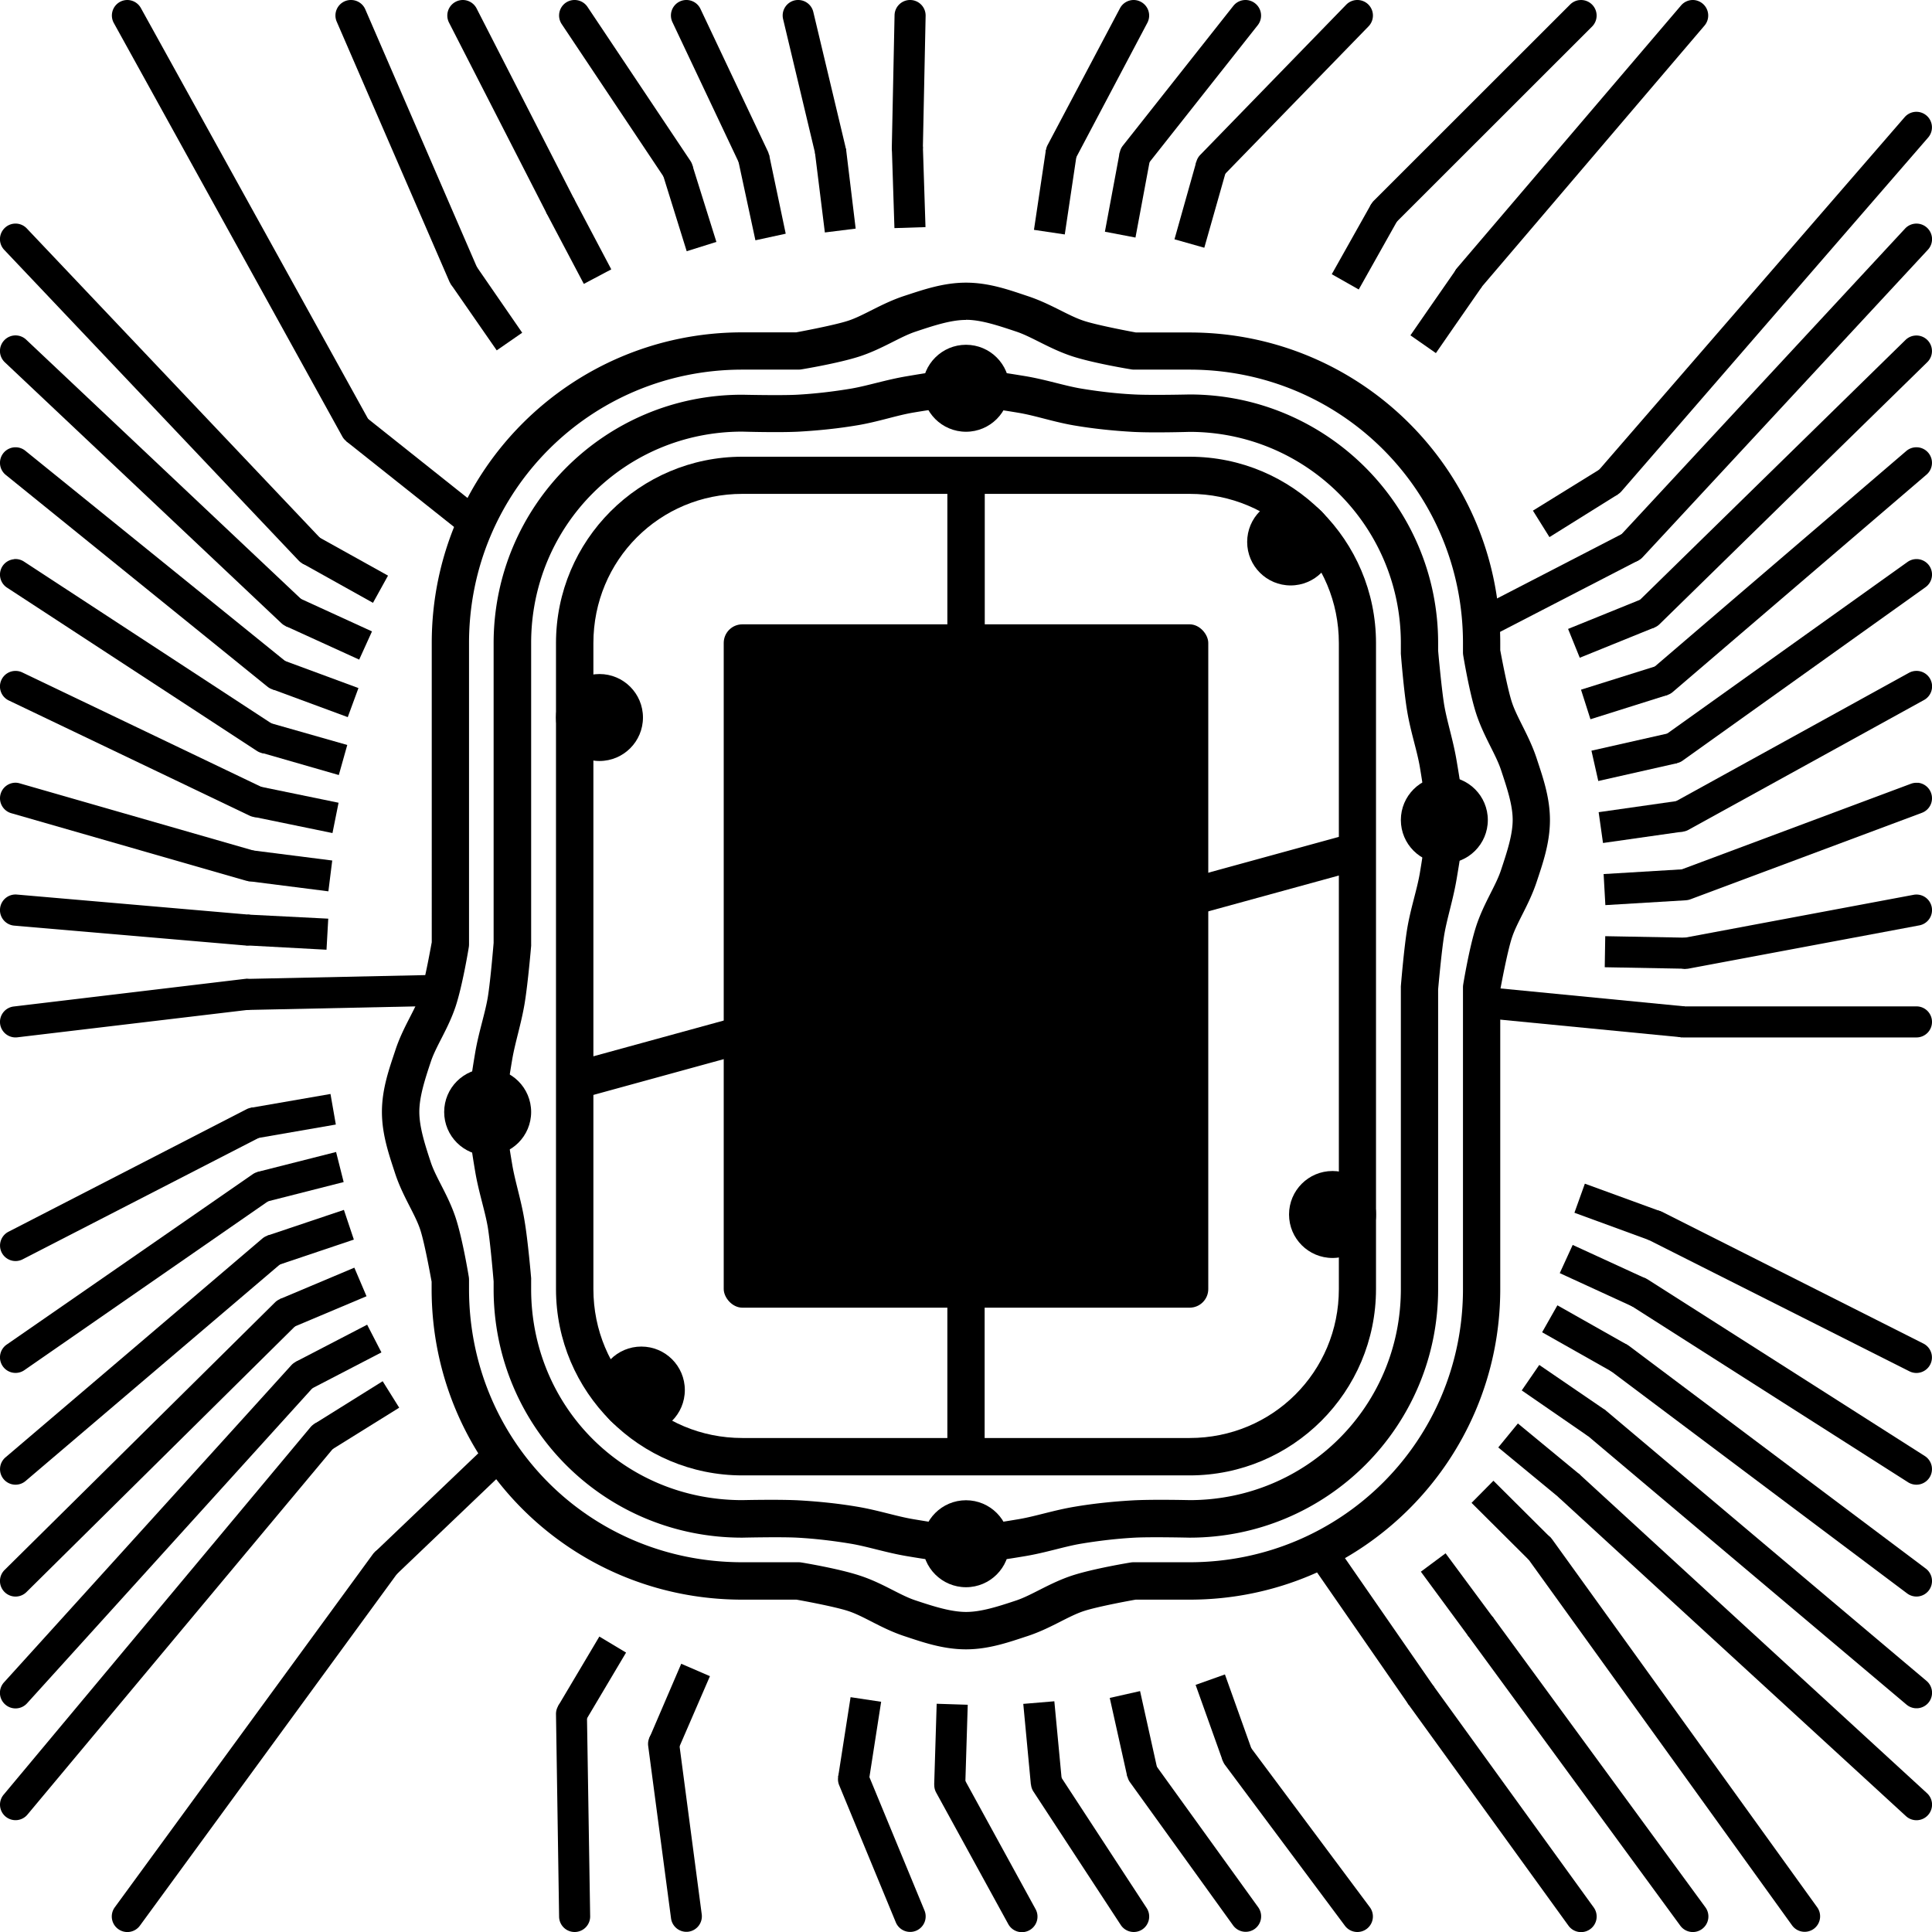<?xml version="1.0" encoding="UTF-8" standalone="no"?>
<svg
   width="15.55mm"
   height="15.55mm"
   viewBox="0 0 15.55 15.55"
   version="1.1"
   id="svg109"
   sodipodi:docname="cob_copper_front.svg"
   inkscape:version="1.3.2 (091e20ef0f, 2023-11-25)"
   xmlns:inkscape="http://www.inkscape.org/namespaces/inkscape"
   xmlns:sodipodi="http://sodipodi.sourceforge.net/DTD/sodipodi-0.dtd"
   xmlns="http://www.w3.org/2000/svg"
   xmlns:svg="http://www.w3.org/2000/svg"
   xmlns:rdf="http://www.w3.org/1999/02/22-rdf-syntax-ns#"
   xmlns:cc="http://creativecommons.org/ns#"
   xmlns:dc="http://purl.org/dc/elements/1.1/">
  <defs
     id="defs109">
    <inkscape:path-effect
       effect="offset"
       id="path-effect473"
       is_visible="true"
       lpeversion="1.2"
       linejoin_type="round"
       unit="mm"
       offset="-0.3"
       miter_limit="4"
       attempt_force_join="false"
       update_on_knot_move="true" />
    <inkscape:path-effect
       effect="offset"
       id="path-effect472"
       is_visible="true"
       lpeversion="1.2"
       linejoin_type="round"
       unit="mm"
       offset="0.5"
       miter_limit="4"
       attempt_force_join="false"
       update_on_knot_move="true" />
    <inkscape:path-effect
       effect="offset"
       id="path-effect165"
       is_visible="true"
       lpeversion="1.2"
       linejoin_type="round"
       unit="mm"
       offset="-0.2"
       miter_limit="4"
       attempt_force_join="false"
       update_on_knot_move="true" />
    <inkscape:path-effect
       effect="offset"
       id="path-effect164"
       is_visible="true"
       lpeversion="1.2"
       linejoin_type="round"
       unit="mm"
       offset="0.4"
       miter_limit="4"
       attempt_force_join="false"
       update_on_knot_move="true" />
    <inkscape:path-effect
       effect="offset"
       id="path-effect2"
       is_visible="true"
       lpeversion="1.2"
       linejoin_type="round"
       unit="mm"
       offset="-0.8"
       miter_limit="4"
       attempt_force_join="false"
       update_on_knot_move="true" />
    <inkscape:path-effect
       effect="offset"
       id="path-effect1"
       is_visible="true"
       lpeversion="1.2"
       linejoin_type="round"
       unit="mm"
       offset="1"
       miter_limit="4"
       attempt_force_join="false"
       update_on_knot_move="true" />
    <inkscape:path-effect
       effect="offset"
       id="path-effect678"
       is_visible="true"
       lpeversion="1.2"
       linejoin_type="miter"
       unit="mm"
       offset="0"
       miter_limit="4"
       attempt_force_join="false"
       update_on_knot_move="true" />
    <inkscape:path-effect
       effect="offset"
       id="path-effect653"
       is_visible="true"
       lpeversion="1.2"
       linejoin_type="miter"
       unit="mm"
       offset="0"
       miter_limit="4"
       attempt_force_join="false"
       update_on_knot_move="true" />
  </defs>
  <sodipodi:namedview
     id="namedview109"
     pagecolor="#ffffff"
     bordercolor="#666666"
     borderopacity="1.0"
     inkscape:showpageshadow="2"
     inkscape:pageopacity="0.0"
     inkscape:pagecheckerboard="0"
     inkscape:deskcolor="#d1d1d1"
     inkscape:document-units="mm"
     inkscape:zoom="16.35142"
     inkscape:cx="29.446984"
     inkscape:cy="29.416405"
     inkscape:window-width="1920"
     inkscape:window-height="1216"
     inkscape:window-x="0"
     inkscape:window-y="0"
     inkscape:window-maximized="1"
     inkscape:current-layer="svg109" />
  <title
     id="title1">Exported SVG</title>
  <style
     id="style1"><![CDATA[
polygon {
shape-rendering:crispEdges;
stroke-width:16.427;
}
.s0 {
stroke:#000000;
stroke-width:11.486;
stroke-linecap:round;
stroke-linejoin:round;
fill:none;
}
.s1 {
stroke:#000000;
stroke-width:11.486;
stroke-linecap:round;
stroke-linejoin:round;
fill:none;
}
.s2 {
stroke:#19b219;
stroke-width:11.486;
stroke-linecap:round;
stroke-linejoin:round;
fill:none;
}
.s3 {
stroke:#7f4c00;
stroke-width:11.486;
stroke-linecap:round;
stroke-linejoin:round;
fill:none;
}
.s4 {
stroke:#00cc00;
stroke-width:11.486;
stroke-linecap:round;
stroke-linejoin:round;
fill:none;
}
.s5 {
stroke:#000000;
stroke-width:7.657;
stroke-linecap:round;
stroke-linejoin:round;
fill:none;
}
.s6 {
stroke:#ff19ff;
stroke-width:7.657;
stroke-linecap:round;
stroke-linejoin:round;
fill:none;
}
.s7 {
stroke:#ff0000;
stroke-width:11.486;
stroke-linecap:round;
stroke-linejoin:round;
fill:none;
}
.s8 {
stroke:#ffff00;
stroke-width:11.486;
stroke-linecap:round;
stroke-linejoin:round;
fill:none;
}
.s9 {
stroke:#001919;
stroke-width:7.657;
stroke-linecap:round;
stroke-linejoin:round;
fill:none;
}
.sa {
stroke:#006666;
stroke-width:7.657;
stroke-linecap:round;
stroke-linejoin:round;
fill:none;
}
.sb {
stroke:#00ffff;
stroke-width:22.972;
stroke-linecap:round;
stroke-linejoin:round;
fill:none;
}
.sc {
stroke:#ff0000;
stroke-width:61.257;
stroke-linecap:round;
stroke-linejoin:round;
fill:none;
}
.sd {
stroke:#191919;
stroke-width:7.657;
stroke-linecap:round;
stroke-linejoin:round;
fill:none;
}
.se {
stroke:#000000;
stroke-width:7.657;
stroke-linecap:round;
stroke-linejoin:round;
stroke-dasharray:114.858,114.858;
fill:none;
}
.sf {
stroke:#000000;
stroke-width:22.972;
stroke-linecap:round;
stroke-linejoin:round;
fill:none;
}
]]></style>
  <rect
     style="fill:#000000;fill-opacity:1;stroke:none;stroke-width:0.1;stroke-linecap:round;stroke-linejoin:round"
     id="rect3"
     width="3.9"
     height="5.5"
     x="5.825"
     y="5.025"
     rx="0.15"
     ry="0.15" />
  <g
     id="g157"
     style="stroke:#000000">
    <path
       style="color:#000000;fill:#000000;stroke:none;stroke-linecap:round;stroke-linejoin:round;-inkscape-stroke:none"
       d="M 7.775,3.789 A 0.15,0.15 0 0 0 7.625,3.939 V 6.961 A 0.15,0.15 0 0 0 7.775,7.111 0.15,0.15 0 0 0 7.926,6.961 V 3.939 A 0.15,0.15 0 0 0 7.775,3.789 Z"
       id="path109" />
    <path
       style="color:#000000;fill:#000000;stroke:none;stroke-linecap:round;stroke-linejoin:round;-inkscape-stroke:none"
       d="M 7.01,7.889 4.611,8.547 A 0.15,0.15 0 0 0 4.506,8.732 0.15,0.15 0 0 0 4.691,8.836 L 7.088,8.178 A 0.15,0.15 0 0 0 7.193,7.994 0.15,0.15 0 0 0 7.01,7.889 Z"
       id="path110" />
    <path
       style="color:#000000;fill:#000000;stroke:none;stroke-linecap:round;stroke-linejoin:round;-inkscape-stroke:none"
       d="M 7.775,8.439 A 0.15,0.15 0 0 0 7.625,8.588 v 3.023 a 0.15,0.15 0 0 0 0.15,0.15 0.15,0.15 0 0 0 0.15,-0.15 V 8.588 A 0.15,0.15 0 0 0 7.775,8.439 Z"
       id="path111" />
    <path
       style="color:#000000;fill:#000000;stroke:none;stroke-linecap:round;stroke-linejoin:round;-inkscape-stroke:none"
       d="M 10.859,6.713 8.461,7.371 A 0.15,0.15 0 0 0 8.357,7.557 0.15,0.15 0 0 0 8.541,7.66 L 10.939,7.002 A 0.15,0.15 0 0 0 11.043,6.818 0.15,0.15 0 0 0 10.859,6.713 Z"
       id="path157" />
  </g>
  <g
     id="g429"
     style="stroke:#000000">
    <path
       style="color:#000000;fill:#000000;stroke:none;stroke-linejoin:round;-inkscape-stroke:none"
       d="m 7.775,2.275 c -0.187,0 -0.353,0.06 -0.498,0.107 -0.184,0.061 -0.322,0.157 -0.449,0.199 -0.115,0.038 -0.409,0.092 -0.42,0.094 H 5.975 c -1.382,1.2e-6 -2.5,1.118 -2.5,2.5 V 7.584 C 3.472,7.597 3.421,7.889 3.383,8.004 3.341,8.131 3.242,8.269 3.182,8.453 3.134,8.598 3.074,8.762 3.074,8.949 c 0,0.187 0.06,0.353 0.107,0.498 0.061,0.184 0.159,0.322 0.201,0.449 0.038,0.115 0.089,0.406 0.092,0.42 V 10.375 c 0,1.382 1.11,2.5 2.5,2.5 h 0.436 c 0.014,0.002 0.303,0.054 0.418,0.092 0.128,0.042 0.265,0.14 0.449,0.201 0.145,0.048 0.311,0.107 0.498,0.107 0.187,0 0.352,-0.06 0.496,-0.107 C 8.456,13.107 8.595,13.009 8.723,12.967 8.838,12.929 9.127,12.877 9.141,12.875 h 0.434 c 1.382,10e-7 2.5,-1.118 2.5,-2.5 V 7.967 c 0.002,-0.011 0.056,-0.305 0.094,-0.42 0.042,-0.128 0.138,-0.265 0.199,-0.449 0.048,-0.145 0.107,-0.311 0.107,-0.498 0,-0.187 -0.06,-0.352 -0.107,-0.496 -0.061,-0.184 -0.157,-0.324 -0.199,-0.451 -0.038,-0.115 -0.092,-0.409 -0.094,-0.42 v -0.057 c 0,-1.382 -1.118,-2.5 -2.5,-2.5 H 9.143 C 9.132,2.674 8.838,2.62 8.723,2.582 8.595,2.54 8.456,2.444 8.271,2.383 8.127,2.335 7.963,2.275 7.775,2.275 Z m 0,0.299 c 0.12,0 0.255,0.045 0.402,0.094 0.128,0.042 0.267,0.138 0.451,0.199 0.174,0.057 0.471,0.105 0.471,0.105 A 0.15,0.15 0 0 0 9.125,2.975 h 0.449 c 1.221,1.1e-6 2.201,0.98 2.201,2.201 V 5.25 a 0.15,0.15 0 0 0 0.002,0.025 c 0,0 0.048,0.296 0.105,0.471 0.061,0.184 0.157,0.324 0.199,0.451 0.049,0.147 0.094,0.282 0.094,0.402 0,0.12 -0.045,0.257 -0.094,0.404 -0.042,0.128 -0.138,0.265 -0.199,0.449 -0.057,0.174 -0.105,0.471 -0.105,0.471 a 0.15,0.15 0 0 0 -0.002,0.025 V 10.375 c 0,1.221 -0.98,2.199 -2.201,2.199 H 9.125 a 0.15,0.15 0 0 0 -0.025,0.002 c 0,0 -0.296,0.048 -0.471,0.105 -0.184,0.061 -0.324,0.159 -0.451,0.201 -0.147,0.049 -0.282,0.092 -0.402,0.092 -0.12,0 -0.257,-0.043 -0.404,-0.092 C 7.244,12.841 7.106,12.742 6.922,12.682 6.748,12.624 6.451,12.576 6.451,12.576 a 0.15,0.15 0 0 0 -0.025,-0.002 H 5.975 C 4.745,12.574 3.775,11.597 3.775,10.375 v -0.074 a 0.15,0.15 0 0 0 -0.002,-0.025 c 0,0 -0.048,-0.298 -0.105,-0.473 C 3.607,9.618 3.509,9.481 3.467,9.354 3.418,9.206 3.375,9.069 3.375,8.949 3.375,8.829 3.418,8.694 3.467,8.547 3.509,8.419 3.607,8.282 3.668,8.098 3.725,7.923 3.773,7.625 3.773,7.625 a 0.15,0.15 0 0 0 0.002,-0.025 V 5.176 c 0,-1.221 0.978,-2.201 2.199,-2.201 h 0.451 a 0.15,0.15 0 0 0 0.025,-0.002 c 0,0 0.296,-0.048 0.471,-0.105 0.184,-0.061 0.322,-0.157 0.449,-0.199 0.147,-0.049 0.284,-0.094 0.404,-0.094 z"
       id="rect404" />
    <path
       style="color:#000000;fill:#000000;stroke:none;stroke-linejoin:round;-inkscape-stroke:none"
       d="m 7.775,2.975 c -0.168,0 -0.326,0.028 -0.475,0.053 -0.168,0.028 -0.316,0.077 -0.451,0.1 -0.144,0.024 -0.289,0.041 -0.434,0.049 -0.133,0.007 -0.438,-10e-8 -0.438,0 a 0.15,0.15 0 0 0 -0.004,0 c -1.105,3e-7 -2,0.895 -2,2 v 2.412 c 0,0 -0.025,0.305 -0.047,0.438 -0.023,0.136 -0.074,0.282 -0.102,0.449 -0.025,0.149 -0.051,0.307 -0.051,0.475 0,0.168 0.026,0.326 0.051,0.475 0.028,0.168 0.079,0.316 0.102,0.451 0.022,0.133 0.047,0.437 0.047,0.437 v 0.062 c 0,1.105 0.886,2 2,2 a 0.15,0.15 0 0 0 0.004,0 c 0,0 0.304,-0.007 0.438,0 0.145,0.008 0.29,0.025 0.434,0.049 0.136,0.023 0.284,0.072 0.451,0.1 0.149,0.025 0.307,0.051 0.475,0.051 0.168,0 0.326,-0.026 0.475,-0.051 0.168,-0.028 0.314,-0.077 0.449,-0.1 0.144,-0.024 0.289,-0.041 0.434,-0.049 0.133,-0.007 0.438,0 0.438,0 a 0.15,0.15 0 0 0 0.004,0 c 1.105,10e-7 2,-0.895 2,-2 V 7.963 c 0,0 0.027,-0.305 0.049,-0.438 0.023,-0.136 0.072,-0.284 0.1,-0.451 0.025,-0.149 0.053,-0.307 0.053,-0.475 0,-0.168 -0.028,-0.326 -0.053,-0.475 -0.028,-0.168 -0.077,-0.314 -0.1,-0.449 -0.022,-0.133 -0.049,-0.438 -0.049,-0.438 v -0.062 c 0,-1.106 -0.901,-2 -2,-2 a 0.15,0.15 0 0 0 -0.004,0 c 0,0 -0.304,0.007 -0.438,0 C 8.988,3.168 8.843,3.151 8.699,3.127 8.564,3.104 8.418,3.055 8.25,3.027 8.101,3.003 7.943,2.975 7.775,2.975 Z m 0,0.301 c 0.134,0 0.277,0.022 0.426,0.047 0.136,0.023 0.282,0.074 0.449,0.102 0.154,0.026 0.31,0.042 0.467,0.051 0.164,0.009 0.45,2.218e-4 0.457,0 0.937,0 1.701,0.757 1.701,1.701 V 5.25 a 0.15,0.15 0 0 0 0,0.012 c 0,0 0.023,0.298 0.051,0.463 0.028,0.168 0.079,0.314 0.102,0.449 0.025,0.149 0.047,0.292 0.047,0.426 0,0.134 -0.022,0.277 -0.047,0.426 -0.023,0.136 -0.074,0.282 -0.102,0.449 C 11.299,7.639 11.275,7.938 11.275,7.938 a 0.15,0.15 0 0 0 0,0.012 V 10.375 c 0,0.944 -0.757,1.699 -1.701,1.699 -0.007,-2.22e-4 -0.293,-0.007 -0.457,0.002 -0.156,0.009 -0.313,0.025 -0.467,0.051 -0.168,0.028 -0.314,0.077 -0.449,0.1 -0.149,0.025 -0.292,0.049 -0.426,0.049 -0.134,0 -0.277,-0.024 -0.426,-0.049 -0.136,-0.023 -0.282,-0.072 -0.449,-0.1 -0.154,-0.026 -0.31,-0.042 -0.467,-0.051 -0.165,-0.009 -0.454,-0.002 -0.459,-0.002 -0.954,1e-6 -1.699,-0.754 -1.699,-1.699 v -0.074 a 0.15,0.15 0 0 0 0,-0.014 c 0,0 -0.025,-0.296 -0.053,-0.461 C 4.195,9.659 4.146,9.511 4.123,9.375 4.098,9.226 4.074,9.083 4.074,8.949 c 0,-0.134 0.024,-0.275 0.049,-0.424 C 4.146,8.39 4.195,8.242 4.223,8.074 4.25,7.909 4.275,7.613 4.275,7.613 a 0.15,0.15 0 0 0 0,-0.014 v -2.424 c 0,-0.944 0.755,-1.701 1.699,-1.701 0.005,1.492e-4 0.294,0.009 0.459,0 0.156,-0.009 0.313,-0.025 0.467,-0.051 0.168,-0.028 0.314,-0.079 0.449,-0.102 0.149,-0.025 0.292,-0.047 0.426,-0.047 z"
       id="rect403" />
    <path
       style="color:#000000;fill:#000000;stroke:none;stroke-linejoin:round;-inkscape-stroke:none"
       d="m 5.975,3.676 c -0.828,-1e-7 -1.5,0.672 -1.5,1.5 V 10.375 c 0,0.828 0.672,1.5 1.5,1.5 h 3.6 c 0.828,0 1.5,-0.672 1.5,-1.5 V 5.176 c 0,-0.828 -0.672,-1.5 -1.5,-1.5 z m 0,0.299 h 3.6 c 0.667,0 1.201,0.534 1.201,1.201 V 10.375 c 0,0.667 -0.534,1.199 -1.201,1.199 H 5.975 c -0.667,0 -1.199,-0.532 -1.199,-1.199 V 5.176 c 0,-0.667 0.532,-1.201 1.199,-1.201 z"
       id="rect161" />
  </g>
  <g
     id="g430"
     style="fill:#000000">
    <circle
       style="fill:#000000;fill-opacity:1;stroke:none;stroke-width:0.25;stroke-linecap:butt;stroke-linejoin:round;stroke-dasharray:none"
       id="path340"
       cx="7.775"
       cy="3.125"
       r="0.35" />
    <circle
       style="fill:#000000;fill-opacity:1;stroke:none;stroke-width:0.25;stroke-linecap:butt;stroke-linejoin:round;stroke-dasharray:none"
       id="circle415"
       cx="7.775"
       cy="12.425"
       r="0.35" />
    <circle
       style="fill:#000000;fill-opacity:1;stroke:none;stroke-width:0.25;stroke-linecap:butt;stroke-linejoin:round;stroke-dasharray:none"
       id="circle417"
       cx="11.625"
       cy="6.6"
       r="0.35" />
    <circle
       style="fill:#000000;fill-opacity:1;stroke:none;stroke-width:0.25;stroke-linecap:butt;stroke-linejoin:round;stroke-dasharray:none"
       id="circle419"
       cx="3.925"
       cy="8.95"
       r="0.35" />
    <circle
       style="fill:#000000;fill-opacity:1;stroke:none;stroke-width:0.25;stroke-linecap:butt;stroke-linejoin:round;stroke-dasharray:none"
       id="circle421"
       cx="4.825"
       cy="5.775"
       r="0.35" />
    <circle
       style="fill:#000000;fill-opacity:1;stroke:none;stroke-width:0.25;stroke-linecap:butt;stroke-linejoin:round;stroke-dasharray:none"
       id="circle423"
       cx="10.725"
       cy="9.775"
       r="0.35" />
    <circle
       style="fill:#000000;fill-opacity:1;stroke:none;stroke-width:0.25;stroke-linecap:butt;stroke-linejoin:round;stroke-dasharray:none"
       id="circle425"
       cx="10.388"
       cy="4.362"
       r="0.35" />
    <circle
       style="fill:#000000;fill-opacity:1;stroke:none;stroke-width:0.25;stroke-linecap:butt;stroke-linejoin:round;stroke-dasharray:none"
       id="circle427"
       cx="5.162"
       cy="11.188"
       r="0.35" />
  </g>
  <g
     id="g3">
    <path
       style="color:#000000;fill:#000000;stroke:none;stroke-width:0.25;stroke-linejoin:round;-inkscape-stroke:none"
       d="m 13.071,4.289 -1.208,0.624 0.115,0.222 1.208,-0.624 z"
       id="path404" />
    <path
       style="color:#000000;fill:#000000;stroke:none;stroke-width:0.25;stroke-linejoin:round;-inkscape-stroke:none"
       d="m 11.937,7.942 -0.024,0.249 1.623,0.158 0.024,-0.249 z"
       id="path405" />
    <path
       style="color:#000000;fill:#000000;stroke:none;stroke-width:0.25;stroke-linejoin:round;-inkscape-stroke:none"
       d="m 10.731,12.405 -0.206,0.142 0.813,1.174 0.206,-0.142 z"
       id="path406" />
    <path
       style="color:#000000;fill:#000000;stroke:none;stroke-width:0.25;stroke-linejoin:round;-inkscape-stroke:none"
       d="m 3.945,11.606 -0.929,0.887 0.173,0.181 0.929,-0.887 z"
       id="path407" />
    <path
       style="color:#000000;fill:#000000;stroke:none;stroke-width:0.25;stroke-linejoin:round;-inkscape-stroke:none"
       d="M 2.942,3.355 2.786,3.551 3.75,4.317 3.906,4.122 Z"
       id="path409" />
    <path
       style="color:#000000;fill:#000000;stroke:none;stroke-width:0.25;stroke-linecap:butt;stroke-linejoin:round;-inkscape-stroke:none"
       d="m 3.622,7.844 -1.643,0.035 0.005,0.25 1.643,-0.035 z"
       id="path408-7" />
  </g>
  <g
     id="g1">
    <path
       style="color:#000000;fill:#000000;stroke:none;stroke-width:0.25;stroke-linecap:round;stroke-linejoin:round;-inkscape-stroke:none"
       d="M 1.018,1.9636e-4 A 0.125,0.125 0 0 0 0.964,0.016 0.125,0.125 0 0 0 0.916,0.185 L 2.755,3.513 a 0.125,0.125 0 0 0 0.17,0.049 0.125,0.125 0 0 0 0.049,-0.17 L 1.134,0.065 A 0.125,0.125 0 0 0 1.018,1.9636e-4 Z"
       id="path45-5" />
    <path
       style="color:#000000;fill:#000000;stroke:none;stroke-width:0.25;stroke-linecap:round;stroke-linejoin:round;-inkscape-stroke:none"
       d="m 2.83,9.87e-5 a 0.125,0.125 0 0 0 -0.055,0.01 0.125,0.125 0 0 0 -0.065,0.164 L 3.616,2.264 A 0.125,0.125 0 0 0 3.78,2.329 0.125,0.125 0 0 0 3.845,2.165 L 2.94,0.075 A 0.125,0.125 0 0 0 2.83,9.87e-5 Z"
       id="path46-9" />
    <path
       style="color:#000000;fill:#000000;stroke:none;stroke-width:0.25;stroke-linecap:round;stroke-linejoin:round;-inkscape-stroke:none"
       d="m 3.722,3.62e-5 a 0.125,0.125 0 0 0 -0.054,0.014 0.125,0.125 0 0 0 -0.054,0.168 L 4.395,1.708 a 0.125,0.125 0 0 0 0.168,0.054 0.125,0.125 0 0 0 0.054,-0.168 L 3.836,0.068 A 0.125,0.125 0 0 0 3.722,3.62e-5 Z"
       id="path47-8" />
    <path
       style="color:#000000;fill:#000000;stroke:none;stroke-width:0.25;stroke-linecap:round;stroke-linejoin:round;-inkscape-stroke:none"
       d="M 4.635,4.405e-4 A 0.125,0.125 0 0 0 4.555,0.021 0.125,0.125 0 0 0 4.521,0.194 L 5.349,1.434 A 0.125,0.125 0 0 0 5.523,1.468 0.125,0.125 0 0 0 5.557,1.295 L 4.729,0.056 A 0.125,0.125 0 0 0 4.635,4.405e-4 Z"
       id="path48-4" />
    <path
       style="color:#000000;fill:#000000;stroke:none;stroke-width:0.25;stroke-linecap:round;stroke-linejoin:round;-inkscape-stroke:none"
       d="M 5.526,3e-6 A 0.125,0.125 0 0 0 5.471,0.012 0.125,0.125 0 0 0 5.412,0.178 l 0.542,1.146 a 0.125,0.125 0 0 0 0.166,0.06 0.125,0.125 0 0 0 0.06,-0.166 L 5.638,0.072 A 0.125,0.125 0 0 0 5.526,3e-6 Z"
       id="path49-8" />
    <path
       style="color:#000000;fill:#000000;stroke:none;stroke-width:0.25;stroke-linecap:round;stroke-linejoin:round;-inkscape-stroke:none"
       d="M 6.424,4.95e-6 A 0.125,0.125 0 0 0 6.396,0.003 0.125,0.125 0 0 0 6.303,0.154 L 6.562,1.24 A 0.125,0.125 0 0 0 6.713,1.332 0.125,0.125 0 0 0 6.805,1.182 L 6.546,0.096 A 0.125,0.125 0 0 0 6.424,4.95e-6 Z"
       id="path50-1" />
    <path
       style="color:#000000;fill:#000000;stroke:none;stroke-width:0.25;stroke-linecap:round;stroke-linejoin:round;-inkscape-stroke:none"
       d="M 7.328,2.644e-5 A 0.125,0.125 0 0 0 7.2,0.122 L 7.178,1.18 A 0.125,0.125 0 0 0 7.3,1.308 0.125,0.125 0 0 0 7.428,1.185 L 7.45,0.128 A 0.125,0.125 0 0 0 7.328,2.644e-5 Z"
       id="path51-0" />
    <path
       style="color:#000000;fill:#000000;stroke:none;stroke-width:0.25;stroke-linecap:round;stroke-linejoin:round;-inkscape-stroke:none"
       d="M 9.13,9.089e-5 A 0.125,0.125 0 0 0 9.014,0.067 L 8.432,1.167 a 0.125,0.125 0 0 0 0.052,0.169 0.125,0.125 0 0 0 0.169,-0.052 L 9.235,0.183 A 0.125,0.125 0 0 0 9.183,0.015 0.125,0.125 0 0 0 9.13,9.089e-5 Z"
       id="path52-3" />
    <path
       style="color:#000000;fill:#000000;stroke:none;stroke-width:0.25;stroke-linecap:round;stroke-linejoin:round;-inkscape-stroke:none"
       d="M 10.024,1.05e-6 A 0.125,0.125 0 0 0 9.927,0.047 L 9.037,1.173 A 0.125,0.125 0 0 0 9.058,1.348 0.125,0.125 0 0 0 9.234,1.328 L 10.123,0.203 A 0.125,0.125 0 0 0 10.102,0.027 0.125,0.125 0 0 0 10.024,1.05e-6 Z"
       id="path53-0" />
    <path
       style="color:#000000;fill:#000000;stroke:none;stroke-width:0.25;stroke-linecap:round;stroke-linejoin:round;-inkscape-stroke:none"
       d="M 10.937,5.987e-4 A 0.125,0.125 0 0 0 10.835,0.038 L 9.66,1.247 a 0.125,0.125 0 0 0 0.003,0.177 0.125,0.125 0 0 0 0.177,-0.003 L 11.015,0.212 A 0.125,0.125 0 0 0 11.012,0.035 0.125,0.125 0 0 0 10.937,5.987e-4 Z"
       id="path54-4" />
    <path
       style="color:#000000;fill:#000000;stroke:none;stroke-width:0.25;stroke-linecap:round;stroke-linejoin:round;-inkscape-stroke:none"
       d="m 12.711,7.7839e-4 a 0.125,0.125 0 0 0 -0.074,0.036 l -1.579,1.578 a 0.125,0.125 0 0 0 -1e-4,0.177 0.125,0.125 0 0 0 0.177,9.8e-5 l 1.579,-1.578 a 0.125,0.125 0 0 0 10e-5,-0.177 0.125,0.125 0 0 0 -0.102,-0.036 z"
       id="path55-4" />
    <path
       style="color:#000000;fill:#000000;stroke:none;stroke-width:0.25;stroke-linecap:round;stroke-linejoin:round;-inkscape-stroke:none"
       d="m 13.629,6.745e-5 a 0.125,0.125 0 0 0 -0.099,0.044 L 11.729,2.155 a 0.125,0.125 0 0 0 0.014,0.176 0.125,0.125 0 0 0 0.176,-0.014 l 1.8,-2.111 a 0.125,0.125 0 0 0 -0.014,-0.176 0.125,0.125 0 0 0 -0.077,-0.03 z"
       id="path56-4" />
    <path
       style="color:#000000;fill:#000000;stroke:none;stroke-width:0.25;stroke-linecap:round;stroke-linejoin:round;-inkscape-stroke:none"
       d="m 15.43,0.9 a 0.125,0.125 0 0 0 -0.1,0.043 L 12.862,3.791 a 0.125,0.125 0 0 0 0.013,0.176 0.125,0.125 0 0 0 0.176,-0.013 L 15.519,1.107 A 0.125,0.125 0 0 0 15.507,0.931 0.125,0.125 0 0 0 15.43,0.9 Z"
       id="path57-4" />
    <path
       style="color:#000000;fill:#000000;stroke:none;stroke-width:0.25;stroke-linecap:round;stroke-linejoin:round;-inkscape-stroke:none"
       d="m 15.434,1.8 a 0.125,0.125 0 0 0 -0.101,0.04 L 13.037,4.315 a 0.125,0.125 0 0 0 0.007,0.177 0.125,0.125 0 0 0 0.177,-0.007 L 15.517,2.01 a 0.125,0.125 0 0 0 -0.007,-0.177 0.125,0.125 0 0 0 -0.076,-0.033 z"
       id="path58-7" />
    <path
       style="color:#000000;fill:#000000;stroke:none;stroke-width:0.25;stroke-linecap:round;stroke-linejoin:round;-inkscape-stroke:none"
       d="m 15.412,2.701 a 0.125,0.125 0 0 0 -0.075,0.035 L 13.182,4.845 a 0.125,0.125 0 0 0 -0.002,0.177 0.125,0.125 0 0 0 0.177,0.002 l 2.155,-2.109 a 0.125,0.125 0 0 0 0.002,-0.177 0.125,0.125 0 0 0 -0.102,-0.037 z"
       id="path59-6" />
    <path
       style="color:#000000;fill:#000000;stroke:none;stroke-width:0.25;stroke-linecap:round;stroke-linejoin:round;-inkscape-stroke:none"
       d="m 15.42,3.6 a 0.125,0.125 0 0 0 -0.077,0.03 l -2.042,1.75 a 0.125,0.125 0 0 0 -0.014,0.176 0.125,0.125 0 0 0 0.176,0.014 L 15.506,3.82 a 0.125,0.125 0 0 0 0.014,-0.176 0.125,0.125 0 0 0 -0.099,-0.044 z"
       id="path60-3" />
    <path
       style="color:#000000;fill:#000000;stroke:none;stroke-width:0.25;stroke-linecap:round;stroke-linejoin:round;-inkscape-stroke:none"
       d="m 15.432,4.5 a 0.125,0.125 0 0 0 -0.079,0.023 l -1.955,1.396 a 0.125,0.125 0 0 0 -0.029,0.174 0.125,0.125 0 0 0 0.174,0.029 l 1.955,-1.396 a 0.125,0.125 0 0 0 0.029,-0.174 0.125,0.125 0 0 0 -0.095,-0.052 z"
       id="path61-1" />
    <path
       style="color:#000000;fill:#000000;stroke:none;stroke-width:0.25;stroke-linecap:round;stroke-linejoin:round;-inkscape-stroke:none"
       d="m 15.418,5.4 a 0.125,0.125 0 0 0 -0.053,0.015 l -1.896,1.045 a 0.125,0.125 0 0 0 -0.049,0.17 0.125,0.125 0 0 0 0.17,0.049 l 1.896,-1.045 a 0.125,0.125 0 0 0 0.049,-0.17 0.125,0.125 0 0 0 -0.116,-0.064 z"
       id="path62-7" />
    <path
       style="color:#000000;fill:#000000;stroke:none;stroke-width:0.25;stroke-linecap:round;stroke-linejoin:round;-inkscape-stroke:none"
       d="m 15.436,6.301 a 0.125,0.125 0 0 0 -0.055,0.007 l -1.863,0.696 a 0.125,0.125 0 0 0 -0.073,0.161 0.125,0.125 0 0 0 0.161,0.073 l 1.863,-0.696 a 0.125,0.125 0 0 0 0.073,-0.161 0.125,0.125 0 0 0 -0.106,-0.081 z"
       id="path63-5" />
    <path
       style="color:#000000;fill:#000000;stroke:none;stroke-width:0.25;stroke-linecap:round;stroke-linejoin:round;-inkscape-stroke:none"
       d="m 15.43,7.2 a 0.125,0.125 0 0 0 -0.028,0.002 L 13.545,7.55 a 0.125,0.125 0 0 0 -0.1,0.146 0.125,0.125 0 0 0 0.146,0.1 l 1.857,-0.348 A 0.125,0.125 0 0 0 15.548,7.302 0.125,0.125 0 0 0 15.43,7.2 Z"
       id="path64-9" />
    <path
       style="color:#000000;fill:#000000;stroke:none;stroke-width:0.25;stroke-linecap:round;stroke-linejoin:round;-inkscape-stroke:none"
       d="m 13.548,8.1 a 0.125,0.125 0 0 0 -0.125,0.125 0.125,0.125 0 0 0 0.125,0.125 h 1.877 a 0.125,0.125 0 0 0 0.125,-0.125 0.125,0.125 0 0 0 -0.125,-0.125 z"
       id="path65-6" />
    <path
       style="color:#000000;fill:#000000;stroke:none;stroke-width:0.25;stroke-linecap:round;stroke-linejoin:round;-inkscape-stroke:none"
       d="m 13.327,9.742 a 0.125,0.125 0 0 0 -0.114,0.069 0.125,0.125 0 0 0 0.055,0.168 l 2.1,1.058 a 0.125,0.125 0 0 0 0.168,-0.055 0.125,0.125 0 0 0 -0.055,-0.168 L 13.381,9.755 a 0.125,0.125 0 0 0 -0.054,-0.013 z"
       id="path66-2" />
    <path
       style="color:#000000;fill:#000000;stroke:none;stroke-width:0.25;stroke-linecap:round;stroke-linejoin:round;-inkscape-stroke:none"
       d="m 13.183,10.28 a 0.125,0.125 0 0 0 -0.092,0.057 0.125,0.125 0 0 0 0.038,0.173 l 2.228,1.42 a 0.125,0.125 0 0 0 0.173,-0.038 0.125,0.125 0 0 0 -0.038,-0.173 l -2.228,-1.42 a 0.125,0.125 0 0 0 -0.08,-0.019 z"
       id="path67-1" />
    <path
       style="color:#000000;fill:#000000;stroke:none;stroke-width:0.25;stroke-linecap:round;stroke-linejoin:round;-inkscape-stroke:none"
       d="m 13.036,10.81 a 0.125,0.125 0 0 0 -0.096,0.05 0.125,0.125 0 0 0 0.025,0.175 l 2.385,1.79 a 0.125,0.125 0 0 0 0.175,-0.025 0.125,0.125 0 0 0 -0.025,-0.175 l -2.385,-1.79 a 0.125,0.125 0 0 0 -0.079,-0.025 z"
       id="path68-7" />
    <path
       style="color:#000000;fill:#000000;stroke:none;stroke-width:0.25;stroke-linecap:round;stroke-linejoin:round;-inkscape-stroke:none"
       d="m 12.858,11.332 a 0.125,0.125 0 0 0 -0.099,0.044 0.125,0.125 0 0 0 0.015,0.176 l 2.571,2.168 a 0.125,0.125 0 0 0 0.176,-0.015 0.125,0.125 0 0 0 -0.015,-0.176 l -2.571,-2.168 a 0.125,0.125 0 0 0 -0.077,-0.029 z"
       id="path69-8" />
    <path
       style="color:#000000;fill:#000000;stroke:none;stroke-width:0.25;stroke-linecap:round;stroke-linejoin:round;-inkscape-stroke:none"
       d="m 12.648,11.843 a 0.125,0.125 0 0 0 -0.101,0.04 0.125,0.125 0 0 0 0.007,0.177 l 2.786,2.557 a 0.125,0.125 0 0 0 0.177,-0.007 0.125,0.125 0 0 0 -0.007,-0.177 l -2.786,-2.557 a 0.125,0.125 0 0 0 -0.076,-0.033 z"
       id="path70-5" />
    <path
       style="color:#000000;fill:#000000;stroke:none;stroke-width:0.25;stroke-linecap:round;stroke-linejoin:round;-inkscape-stroke:none"
       d="m 12.399,12.34 a 0.125,0.125 0 0 0 -0.079,0.023 0.125,0.125 0 0 0 -0.028,0.174 l 2.132,2.96 a 0.125,0.125 0 0 0 0.174,0.028 0.125,0.125 0 0 0 0.028,-0.174 l -2.132,-2.96 a 0.125,0.125 0 0 0 -0.095,-0.052 z"
       id="path71-7" />
    <path
       style="color:#000000;fill:#000000;stroke:none;stroke-width:0.25;stroke-linecap:round;stroke-linejoin:round;-inkscape-stroke:none"
       d="m 11.927,12.974 a 0.125,0.125 0 0 0 -0.079,0.024 0.125,0.125 0 0 0 -0.027,0.175 l 1.703,2.326 a 0.125,0.125 0 0 0 0.175,0.027 0.125,0.125 0 0 0 0.027,-0.175 L 12.023,13.025 a 0.125,0.125 0 0 0 -0.096,-0.051 z"
       id="path72-4" />
    <path
       style="color:#000000;fill:#000000;stroke:none;stroke-width:0.25;stroke-linecap:round;stroke-linejoin:round;-inkscape-stroke:none"
       d="m 11.447,13.525 a 0.125,0.125 0 0 0 -0.079,0.024 0.125,0.125 0 0 0 -0.028,0.175 l 1.284,1.775 a 0.125,0.125 0 0 0 0.175,0.028 0.125,0.125 0 0 0 0.028,-0.175 l -1.284,-1.775 a 0.125,0.125 0 0 0 -0.095,-0.052 z"
       id="path73-1" />
    <path
       style="color:#000000;fill:#000000;stroke:none;stroke-width:0.25;stroke-linecap:round;stroke-linejoin:round;-inkscape-stroke:none"
       d="m 9.964,14.006 a 0.125,0.125 0 0 0 -0.079,0.025 0.125,0.125 0 0 0 -0.025,0.175 l 0.965,1.294 a 0.125,0.125 0 0 0 0.175,0.025 0.125,0.125 0 0 0 0.025,-0.175 l -0.965,-1.294 a 0.125,0.125 0 0 0 -0.096,-0.05 z"
       id="path74-8" />
    <path
       style="color:#000000;fill:#000000;stroke:none;stroke-width:0.25;stroke-linecap:round;stroke-linejoin:round;-inkscape-stroke:none"
       d="m 8.434,14.227 a 0.125,0.125 0 0 0 -0.08,0.02 0.125,0.125 0 0 0 -0.036,0.173 l 0.703,1.074 A 0.125,0.125 0 0 0 9.193,15.53 0.125,0.125 0 0 0 9.229,15.357 L 8.527,14.283 a 0.125,0.125 0 0 0 -0.093,-0.056 z"
       id="path75-5" />
    <path
       style="color:#000000;fill:#000000;stroke:none;stroke-width:0.25;stroke-linecap:round;stroke-linejoin:round;-inkscape-stroke:none"
       d="m 7.639,14.243 a 0.125,0.125 0 0 0 -0.054,0.015 0.125,0.125 0 0 0 -0.05,0.17 l 0.58,1.058 a 0.125,0.125 0 0 0 0.17,0.05 0.125,0.125 0 0 0 0.05,-0.17 L 7.755,14.307 a 0.125,0.125 0 0 0 -0.116,-0.065 z"
       id="path76-9" />
    <path
       style="color:#000000;fill:#000000;stroke:none;stroke-width:0.25;stroke-linecap:round;stroke-linejoin:round;-inkscape-stroke:none"
       d="m 6.877,14.196 a 0.125,0.125 0 0 0 -0.055,0.009 0.125,0.125 0 0 0 -0.068,0.163 l 0.456,1.104 a 0.125,0.125 0 0 0 0.163,0.068 0.125,0.125 0 0 0 0.068,-0.163 L 6.985,14.273 a 0.125,0.125 0 0 0 -0.108,-0.077 z"
       id="path77-7" />
    <path
       style="color:#000000;fill:#000000;stroke:none;stroke-width:0.25;stroke-linecap:round;stroke-linejoin:round;-inkscape-stroke:none"
       d="m 5.352,13.912 a 0.125,0.125 0 0 0 -0.028,5.54e-4 0.125,0.125 0 0 0 -0.107,0.14 l 0.184,1.388 a 0.125,0.125 0 0 0 0.14,0.107 0.125,0.125 0 0 0 0.107,-0.14 L 5.465,14.02 A 0.125,0.125 0 0 0 5.352,13.912 Z"
       id="path78-5" />
    <path
       style="color:#000000;fill:#000000;stroke:none;stroke-width:0.25;stroke-linecap:round;stroke-linejoin:round;-inkscape-stroke:none"
       d="m 4.598,13.67 a 0.125,0.125 0 0 0 -0.123,0.127 l 0.025,1.63 A 0.125,0.125 0 0 0 4.627,15.55 0.125,0.125 0 0 0 4.75,15.423 L 4.724,13.793 A 0.125,0.125 0 0 0 4.598,13.67 Z"
       id="path79-3" />
    <path
       style="color:#000000;fill:#000000;stroke:none;stroke-width:0.25;stroke-linecap:round;stroke-linejoin:round;-inkscape-stroke:none"
       d="m 3.097,12.458 a 0.125,0.125 0 0 0 -0.096,0.051 l -2.077,2.842 a 0.125,0.125 0 0 0 0.027,0.175 0.125,0.125 0 0 0 0.175,-0.027 L 3.203,12.657 a 0.125,0.125 0 0 0 -0.027,-0.175 0.125,0.125 0 0 0 -0.079,-0.024 z"
       id="path80-8" />
    <path
       style="color:#000000;fill:#000000;stroke:none;stroke-width:0.25;stroke-linecap:round;stroke-linejoin:round;-inkscape-stroke:none"
       d="m 2.598,11.442 a 0.125,0.125 0 0 0 -0.099,0.045 l -2.47,2.958 a 0.125,0.125 0 0 0 0.016,0.176 0.125,0.125 0 0 0 0.176,-0.016 l 2.47,-2.958 a 0.125,0.125 0 0 0 -0.016,-0.176 0.125,0.125 0 0 0 -0.077,-0.029 z"
       id="path81-8" />
    <path
       style="color:#000000;fill:#000000;stroke:none;stroke-width:0.25;stroke-linecap:round;stroke-linejoin:round;-inkscape-stroke:none"
       d="m 2.444,10.948 a 0.125,0.125 0 0 0 -0.1,0.041 l -2.312,2.552 a 0.125,0.125 0 0 0 0.009,0.177 0.125,0.125 0 0 0 0.177,-0.009 L 2.529,11.157 a 0.125,0.125 0 0 0 -0.009,-0.177 0.125,0.125 0 0 0 -0.076,-0.032 z"
       id="path82-3" />
    <path
       style="color:#000000;fill:#000000;stroke:none;stroke-width:0.25;stroke-linecap:round;stroke-linejoin:round;-inkscape-stroke:none"
       d="m 2.289,10.447 a 0.125,0.125 0 0 0 -0.075,0.035 L 0.037,12.636 a 0.125,0.125 0 0 0 -9.6484e-4,0.177 0.125,0.125 0 0 0 0.177,9.63e-4 l 2.177,-2.154 A 0.125,0.125 0 0 0 2.391,10.483 0.125,0.125 0 0 0 2.289,10.447 Z"
       id="path83-1" />
    <path
       style="color:#000000;fill:#000000;stroke:none;stroke-width:0.25;stroke-linecap:round;stroke-linejoin:round;-inkscape-stroke:none"
       d="M 2.188,9.939 A 0.125,0.125 0 0 0 2.111,9.969 L 0.044,11.73 A 0.125,0.125 0 0 0 0.03,11.906 0.125,0.125 0 0 0 0.206,11.92 L 2.273,10.16 A 0.125,0.125 0 0 0 2.287,9.983 0.125,0.125 0 0 0 2.188,9.939 Z"
       id="path84-8" />
    <path
       style="color:#000000;fill:#000000;stroke:none;stroke-width:0.25;stroke-linecap:round;stroke-linejoin:round;-inkscape-stroke:none"
       d="m 2.114,9.429 a 0.125,0.125 0 0 0 -0.08,0.022 L 0.054,10.822 A 0.125,0.125 0 0 0 0.022,10.996 0.125,0.125 0 0 0 0.196,11.028 L 2.176,9.656 a 0.125,0.125 0 0 0 0.032,-0.174 0.125,0.125 0 0 0 -0.094,-0.054 z"
       id="path85-9" />
    <path
       style="color:#000000;fill:#000000;stroke:none;stroke-width:0.25;stroke-linecap:round;stroke-linejoin:round;-inkscape-stroke:none"
       d="M 2.038,8.914 A 0.125,0.125 0 0 0 1.984,8.928 L 0.068,9.914 a 0.125,0.125 0 0 0 -0.054,0.168 0.125,0.125 0 0 0 0.168,0.054 L 2.099,9.15 A 0.125,0.125 0 0 0 2.153,8.982 0.125,0.125 0 0 0 2.038,8.914 Z"
       id="path86-6" />
    <path
       style="color:#000000;fill:#000000;stroke:none;stroke-width:0.25;stroke-linecap:round;stroke-linejoin:round;-inkscape-stroke:none"
       d="M 0.136,7.2 A 0.125,0.125 0 0 0 3.6808e-4,7.314 0.125,0.125 0 0 0 0.114,7.45 L 1.976,7.61 A 0.125,0.125 0 0 0 2.111,7.496 0.125,0.125 0 0 0 1.997,7.361 Z"
       id="path88-3" />
    <path
       style="color:#000000;fill:#000000;stroke:none;stroke-width:0.25;stroke-linecap:round;stroke-linejoin:round;-inkscape-stroke:none"
       d="M 0.132,6.3 A 0.125,0.125 0 0 0 0.005,6.39 0.125,0.125 0 0 0 0.09,6.545 L 1.979,7.088 A 0.125,0.125 0 0 0 2.134,7.003 0.125,0.125 0 0 0 2.048,6.848 L 0.159,6.305 a 0.125,0.125 0 0 0 -0.028,-0.005 z"
       id="path89-3" />
    <path
       style="color:#000000;fill:#000000;stroke:none;stroke-width:0.25;stroke-linecap:round;stroke-linejoin:round;-inkscape-stroke:none"
       d="M 0.125,5.4 A 0.125,0.125 0 0 0 0.012,5.471 0.125,0.125 0 0 0 0.071,5.638 L 2.009,6.565 A 0.125,0.125 0 0 0 2.176,6.506 0.125,0.125 0 0 0 2.117,6.34 L 0.179,5.412 a 0.125,0.125 0 0 0 -0.054,-0.012 z"
       id="path90-3" />
    <path
       style="color:#000000;fill:#000000;stroke:none;stroke-width:0.25;stroke-linecap:round;stroke-linejoin:round;-inkscape-stroke:none"
       d="M 0.113,4.501 A 0.125,0.125 0 0 0 0.02,4.557 0.125,0.125 0 0 0 0.057,4.73 L 2.068,6.044 A 0.125,0.125 0 0 0 2.241,6.008 0.125,0.125 0 0 0 2.204,5.835 L 0.193,4.52 a 0.125,0.125 0 0 0 -0.08,-0.02 z"
       id="path91-8" />
    <path
       style="color:#000000;fill:#000000;stroke:none;stroke-width:0.25;stroke-linecap:round;stroke-linejoin:round;-inkscape-stroke:none"
       d="M 0.126,3.6 A 0.125,0.125 0 0 0 0.028,3.646 0.125,0.125 0 0 0 0.046,3.822 L 2.153,5.527 A 0.125,0.125 0 0 0 2.329,5.508 0.125,0.125 0 0 0 2.311,5.333 L 0.204,3.628 A 0.125,0.125 0 0 0 0.126,3.6 Z"
       id="path92-6" />
    <path
       style="color:#000000;fill:#000000;stroke:none;stroke-width:0.25;stroke-linecap:round;stroke-linejoin:round;-inkscape-stroke:none"
       d="m 0.135,2.7 a 0.125,0.125 0 0 0 -0.101,0.039 0.125,0.125 0 0 0 0.005,0.177 L 2.265,5.016 a 0.125,0.125 0 0 0 0.177,-0.005 0.125,0.125 0 0 0 -0.005,-0.177 L 0.211,2.734 A 0.125,0.125 0 0 0 0.135,2.7 Z"
       id="path93-0" />
    <path
       style="color:#000000;fill:#000000;stroke:none;stroke-width:0.25;stroke-linecap:round;stroke-linejoin:round;-inkscape-stroke:none"
       d="m 0.114,1.8 a 0.125,0.125 0 0 0 -0.075,0.034 0.125,0.125 0 0 0 -0.005,0.177 l 2.37,2.501 a 0.125,0.125 0 0 0 0.177,0.005 0.125,0.125 0 0 0 0.005,-0.177 L 0.216,1.839 A 0.125,0.125 0 0 0 0.114,1.8 Z"
       id="path94-4" />
    <path
       style="color:#000000;fill:#000000;stroke:none;stroke-width:0.25;stroke-linecap:round;stroke-linejoin:round;-inkscape-stroke:none"
       d="m 9.202,14.148 a 0.125,0.125 0 0 0 -0.079,0.023 0.125,0.125 0 0 0 -0.028,0.174 l 0.83,1.152 a 0.125,0.125 0 0 0 0.174,0.028 0.125,0.125 0 0 0 0.028,-0.174 L 9.297,14.2 a 0.125,0.125 0 0 0 -0.095,-0.052 z"
       id="path95-8" />
    <path
       style="color:#000000;fill:#000000;stroke:none;stroke-width:0.25;stroke-linecap:round;stroke-linejoin:round;-inkscape-stroke:none"
       d="m 1.995,7.879 a 0.125,0.125 0 0 0 -0.028,1.836e-4 L 0.11,8.101 A 0.125,0.125 0 0 0 8.0948e-4,8.24 0.125,0.125 0 0 0 0.14,8.349 L 1.997,8.128 A 0.125,0.125 0 0 0 2.106,7.989 0.125,0.125 0 0 0 1.995,7.879 Z"
       id="path87-4-0" />
  </g>
  <g
     id="g2">
    <path
       style="color:#000000;fill:#000000;stroke:none;stroke-width:0.25;stroke-linejoin:round;-inkscape-stroke:none"
       d="M 4.617,1.594 4.395,1.709 4.699,2.285 4.92,2.168 Z"
       id="path112" />
    <path
       style="color:#000000;fill:#000000;stroke:none;stroke-width:0.25;stroke-linejoin:round;-inkscape-stroke:none"
       d="M 5.572,1.328 5.334,1.402 5.527,2.022 5.766,1.947 Z"
       id="path113" />
    <path
       style="color:#000000;fill:#000000;stroke:none;stroke-width:0.25;stroke-linejoin:round;-inkscape-stroke:none"
       d="M 6.19,1.244 5.943,1.297 6.08,1.934 6.324,1.881 Z"
       id="path114" />
    <path
       style="color:#000000;fill:#000000;stroke:none;stroke-width:0.25;stroke-linejoin:round;-inkscape-stroke:none"
       d="m 6.809,1.195 -0.25,0.031 0.08,0.645 0.248,-0.031 z"
       id="path115" />
    <path
       style="color:#000000;fill:#000000;stroke:none;stroke-width:0.25;stroke-linejoin:round;-inkscape-stroke:none"
       d="m 7.428,1.18 -0.25,0.008 0.021,0.648 0.25,-0.008 z"
       id="path116" />
    <path
       style="color:#000000;fill:#000000;stroke:none;stroke-width:0.25;stroke-linejoin:round;-inkscape-stroke:none"
       d="m 8.418,1.207 -0.096,0.643 0.248,0.037 0.096,-0.643 z"
       id="path117" />
    <path
       style="color:#000000;fill:#000000;stroke:none;stroke-width:0.25;stroke-linejoin:round;-inkscape-stroke:none"
       d="M 9.012,1.227 8.893,1.865 9.139,1.912 9.258,1.274 Z"
       id="path118" />
    <path
       style="color:#000000;fill:#000000;stroke:none;stroke-width:0.25;stroke-linejoin:round;-inkscape-stroke:none"
       d="m 9.629,1.301 -0.176,0.625 0.24,0.068 0.178,-0.627 z"
       id="path119" />
    <path
       style="color:#000000;fill:#000000;stroke:none;stroke-width:0.25;stroke-linejoin:round;-inkscape-stroke:none"
       d="m 11.037,1.641 -0.318,0.566 0.217,0.123 0.318,-0.566 z"
       id="path120" />
    <path
       style="color:#000000;fill:#000000;stroke:none;stroke-width:0.25;stroke-linejoin:round;-inkscape-stroke:none"
       d="m 11.723,2.164 -0.225,0.324 -0.146,0.211 0.205,0.143 0.146,-0.211 0.225,-0.324 z"
       id="path121" />
    <path
       style="color:#000000;fill:#000000;stroke:none;stroke-width:0.25;stroke-linejoin:round;-inkscape-stroke:none"
       d="m 12.891,3.768 -0.553,0.342 0.133,0.213 0.551,-0.344 z"
       id="path122" />
    <path
       style="color:#000000;fill:#000000;stroke:none;stroke-width:0.25;stroke-linejoin:round;-inkscape-stroke:none"
       d="m 13.223,4.818 -0.602,0.244 0.094,0.232 0.602,-0.244 z"
       id="path123" />
    <path
       style="color:#000000;fill:#000000;stroke:none;stroke-width:0.25;stroke-linejoin:round;-inkscape-stroke:none"
       d="m 13.346,5.356 -0.621,0.195 0.076,0.238 0.619,-0.195 z"
       id="path124" />
    <path
       style="color:#000000;fill:#000000;stroke:none;stroke-width:0.25;stroke-linejoin:round;-inkscape-stroke:none"
       d="m 13.442,5.899 -0.633,0.143 0.055,0.244 0.633,-0.143 z"
       id="path125" />
    <path
       style="color:#000000;fill:#000000;stroke:none;stroke-width:0.25;stroke-linejoin:round;-inkscape-stroke:none"
       d="m 13.512,6.445 -0.645,0.092 0.035,0.248 0.645,-0.092 z"
       id="path126" />
    <path
       style="color:#000000;fill:#000000;stroke:none;stroke-width:0.25;stroke-linejoin:round;-inkscape-stroke:none"
       d="m 13.555,6.996 -0.648,0.039 0.014,0.25 0.648,-0.039 z"
       id="path127" />
    <path
       style="color:#000000;fill:#000000;stroke:none;stroke-width:0.25;stroke-linejoin:round;-inkscape-stroke:none"
       d="m 12.92,7.535 -0.004,0.25 0.65,0.012 0.004,-0.25 z"
       id="path128" />
    <path
       style="color:#000000;fill:#000000;stroke:none;stroke-width:0.25;stroke-linejoin:round;-inkscape-stroke:none"
       d="m 12.756,9.527 -0.084,0.234 0.609,0.223 0.086,-0.234 z"
       id="path129" />
    <path
       style="color:#000000;fill:#000000;stroke:none;stroke-width:0.25;stroke-linejoin:round;-inkscape-stroke:none"
       d="m 12.658,10.02 -0.104,0.227 0.59,0.271 0.104,-0.227 z"
       id="path130" />
    <path
       style="color:#000000;fill:#000000;stroke:none;stroke-width:0.25;stroke-linejoin:round;-inkscape-stroke:none"
       d="m 12.535,10.506 -0.123,0.217 0.566,0.32 0.123,-0.217 z"
       id="path131" />
    <path
       style="color:#000000;fill:#000000;stroke:none;stroke-width:0.25;stroke-linejoin:round;-inkscape-stroke:none"
       d="m 12.389,10.986 -0.141,0.205 0.535,0.369 0.143,-0.207 z"
       id="path132" />
    <path
       style="color:#000000;fill:#000000;stroke:none;stroke-width:0.25;stroke-linejoin:round;-inkscape-stroke:none"
       d="m 12.217,11.457 -0.158,0.193 0.502,0.414 0.158,-0.193 z"
       id="path133" />
    <path
       style="color:#000000;fill:#000000;stroke:none;stroke-width:0.25;stroke-linejoin:round;-inkscape-stroke:none"
       d="m 12.02,11.918 -0.176,0.178 0.461,0.459 0.176,-0.178 z"
       id="path134" />
    <path
       style="color:#000000;fill:#000000;stroke:none;stroke-width:0.25;stroke-linejoin:round;-inkscape-stroke:none"
       d="m 11.635,12.502 -0.199,0.148 0.385,0.523 0.201,-0.148 z"
       id="path135" />
    <path
       style="color:#000000;fill:#000000;stroke:none;stroke-width:0.25;stroke-linejoin:round;-inkscape-stroke:none"
       d="m 9.859,13.477 -0.236,0.084 0.219,0.613 0.236,-0.084 z"
       id="path136" />
    <path
       style="color:#000000;fill:#000000;stroke:none;stroke-width:0.25;stroke-linejoin:round;-inkscape-stroke:none"
       d="m 9.176,13.611 -0.244,0.055 0.141,0.633 0.244,-0.053 z"
       id="path137" />
    <path
       style="color:#000000;fill:#000000;stroke:none;stroke-width:0.25;stroke-linejoin:round;-inkscape-stroke:none"
       d="m 8.486,13.693 -0.25,0.021 0.061,0.648 0.25,-0.023 z"
       id="path138" />
    <path
       style="color:#000000;fill:#000000;stroke:none;stroke-width:0.25;stroke-linejoin:round;-inkscape-stroke:none"
       d="m 7.539,13.713 -0.02,0.65 0.25,0.008 0.02,-0.65 z"
       id="path139" />
    <path
       style="color:#000000;fill:#000000;stroke:none;stroke-width:0.25;stroke-linejoin:round;-inkscape-stroke:none"
       d="m 6.846,13.66 -0.1,0.641 0.246,0.039 0.1,-0.643 z"
       id="path140" />
    <path
       style="color:#000000;fill:#000000;stroke:none;stroke-width:0.25;stroke-linejoin:round;-inkscape-stroke:none"
       d="m 5.483,13.391 -0.256,0.596 0.229,0.1 0.258,-0.596 z"
       id="path141" />
    <path
       style="color:#000000;fill:#000000;stroke:none;stroke-width:0.25;stroke-linejoin:round;-inkscape-stroke:none"
       d="m 4.824,13.172 -0.332,0.559 0.215,0.129 0.332,-0.559 z"
       id="path142" />
    <path
       style="color:#000000;fill:#000000;stroke:none;stroke-width:0.25;stroke-linejoin:round;-inkscape-stroke:none"
       d="m 3.08,11.117 -0.551,0.344 0.131,0.213 0.553,-0.344 z"
       id="path143" />
    <path
       style="color:#000000;fill:#000000;stroke:none;stroke-width:0.25;stroke-linejoin:round;-inkscape-stroke:none"
       d="M 2.955,10.662 2.379,10.961 2.494,11.184 3.07,10.885 Z"
       id="path144" />
    <path
       style="color:#000000;fill:#000000;stroke:none;stroke-width:0.25;stroke-linejoin:round;-inkscape-stroke:none"
       d="m 2.852,10.203 -0.598,0.252 0.098,0.23 0.598,-0.252 z"
       id="path145" />
    <path
       style="color:#000000;fill:#000000;stroke:none;stroke-width:0.25;stroke-linejoin:round;-inkscape-stroke:none"
       d="M 2.768,9.738 2.152,9.945 2.233,10.184 2.848,9.977 Z"
       id="path146" />
    <path
       style="color:#000000;fill:#000000;stroke:none;stroke-width:0.25;stroke-linejoin:round;-inkscape-stroke:none"
       d="M 2.705,9.272 2.074,9.432 2.137,9.674 2.766,9.514 Z"
       id="path147" />
    <path
       style="color:#000000;fill:#000000;stroke:none;stroke-width:0.25;stroke-linejoin:round;-inkscape-stroke:none"
       d="M 2.66,8.805 2.02,8.916 2.063,9.162 2.703,9.051 Z"
       id="path148" />
    <path
       style="color:#000000;fill:#000000;stroke:none;stroke-width:0.25;stroke-linejoin:round;-inkscape-stroke:none"
       d="m 2.029,6.844 -0.031,0.248 0.645,0.082 0.031,-0.248 z"
       id="path150" />
    <path
       style="color:#000000;fill:#000000;stroke:none;stroke-width:0.25;stroke-linejoin:round;-inkscape-stroke:none"
       d="M 2.088,6.33 2.039,6.574 2.676,6.705 2.725,6.461 Z"
       id="path151" />
    <path
       style="color:#000000;fill:#000000;stroke:none;stroke-width:0.25;stroke-linejoin:round;-inkscape-stroke:none"
       d="m 2.17,5.818 -0.068,0.24 0.625,0.18 0.068,-0.242 z"
       id="path152" />
    <path
       style="color:#000000;fill:#000000;stroke:none;stroke-width:0.25;stroke-linejoin:round;-inkscape-stroke:none"
       d="m 2.276,5.313 -0.086,0.234 0.609,0.225 0.086,-0.234 z"
       id="path153" />
    <path
       style="color:#000000;fill:#000000;stroke:none;stroke-width:0.25;stroke-linejoin:round;-inkscape-stroke:none"
       d="M 2.402,4.811 2.299,5.039 2.891,5.309 2.994,5.082 Z"
       id="path154" />
    <path
       style="color:#000000;fill:#000000;stroke:none;stroke-width:0.25;stroke-linejoin:round;-inkscape-stroke:none"
       d="M 2.555,4.317 2.434,4.535 3.002,4.852 3.123,4.633 Z"
       id="path155" />
    <path
       style="color:#000000;fill:#000000;stroke:none;stroke-width:0.25;stroke-linejoin:round;-inkscape-stroke:none"
       d="M 3.834,2.143 3.627,2.285 3.998,2.82 4.203,2.678 Z"
       id="path166" />
    <g
       id="g156-2"
       transform="translate(0.119,0.119)"
       style="stroke:#ffff00;stroke-width:0.25;stroke-linecap:round;stroke-dasharray:none">
      <path
         style="color:#000000;fill:#000000;stroke:none;stroke-linecap:butt;stroke-linejoin:round;-inkscape-stroke:none"
         d="m 1.873,7.242 -0.012,0.248 0.648,0.035 0.014,-0.25 z"
         id="path149" />
    </g>
  </g>
</svg>
